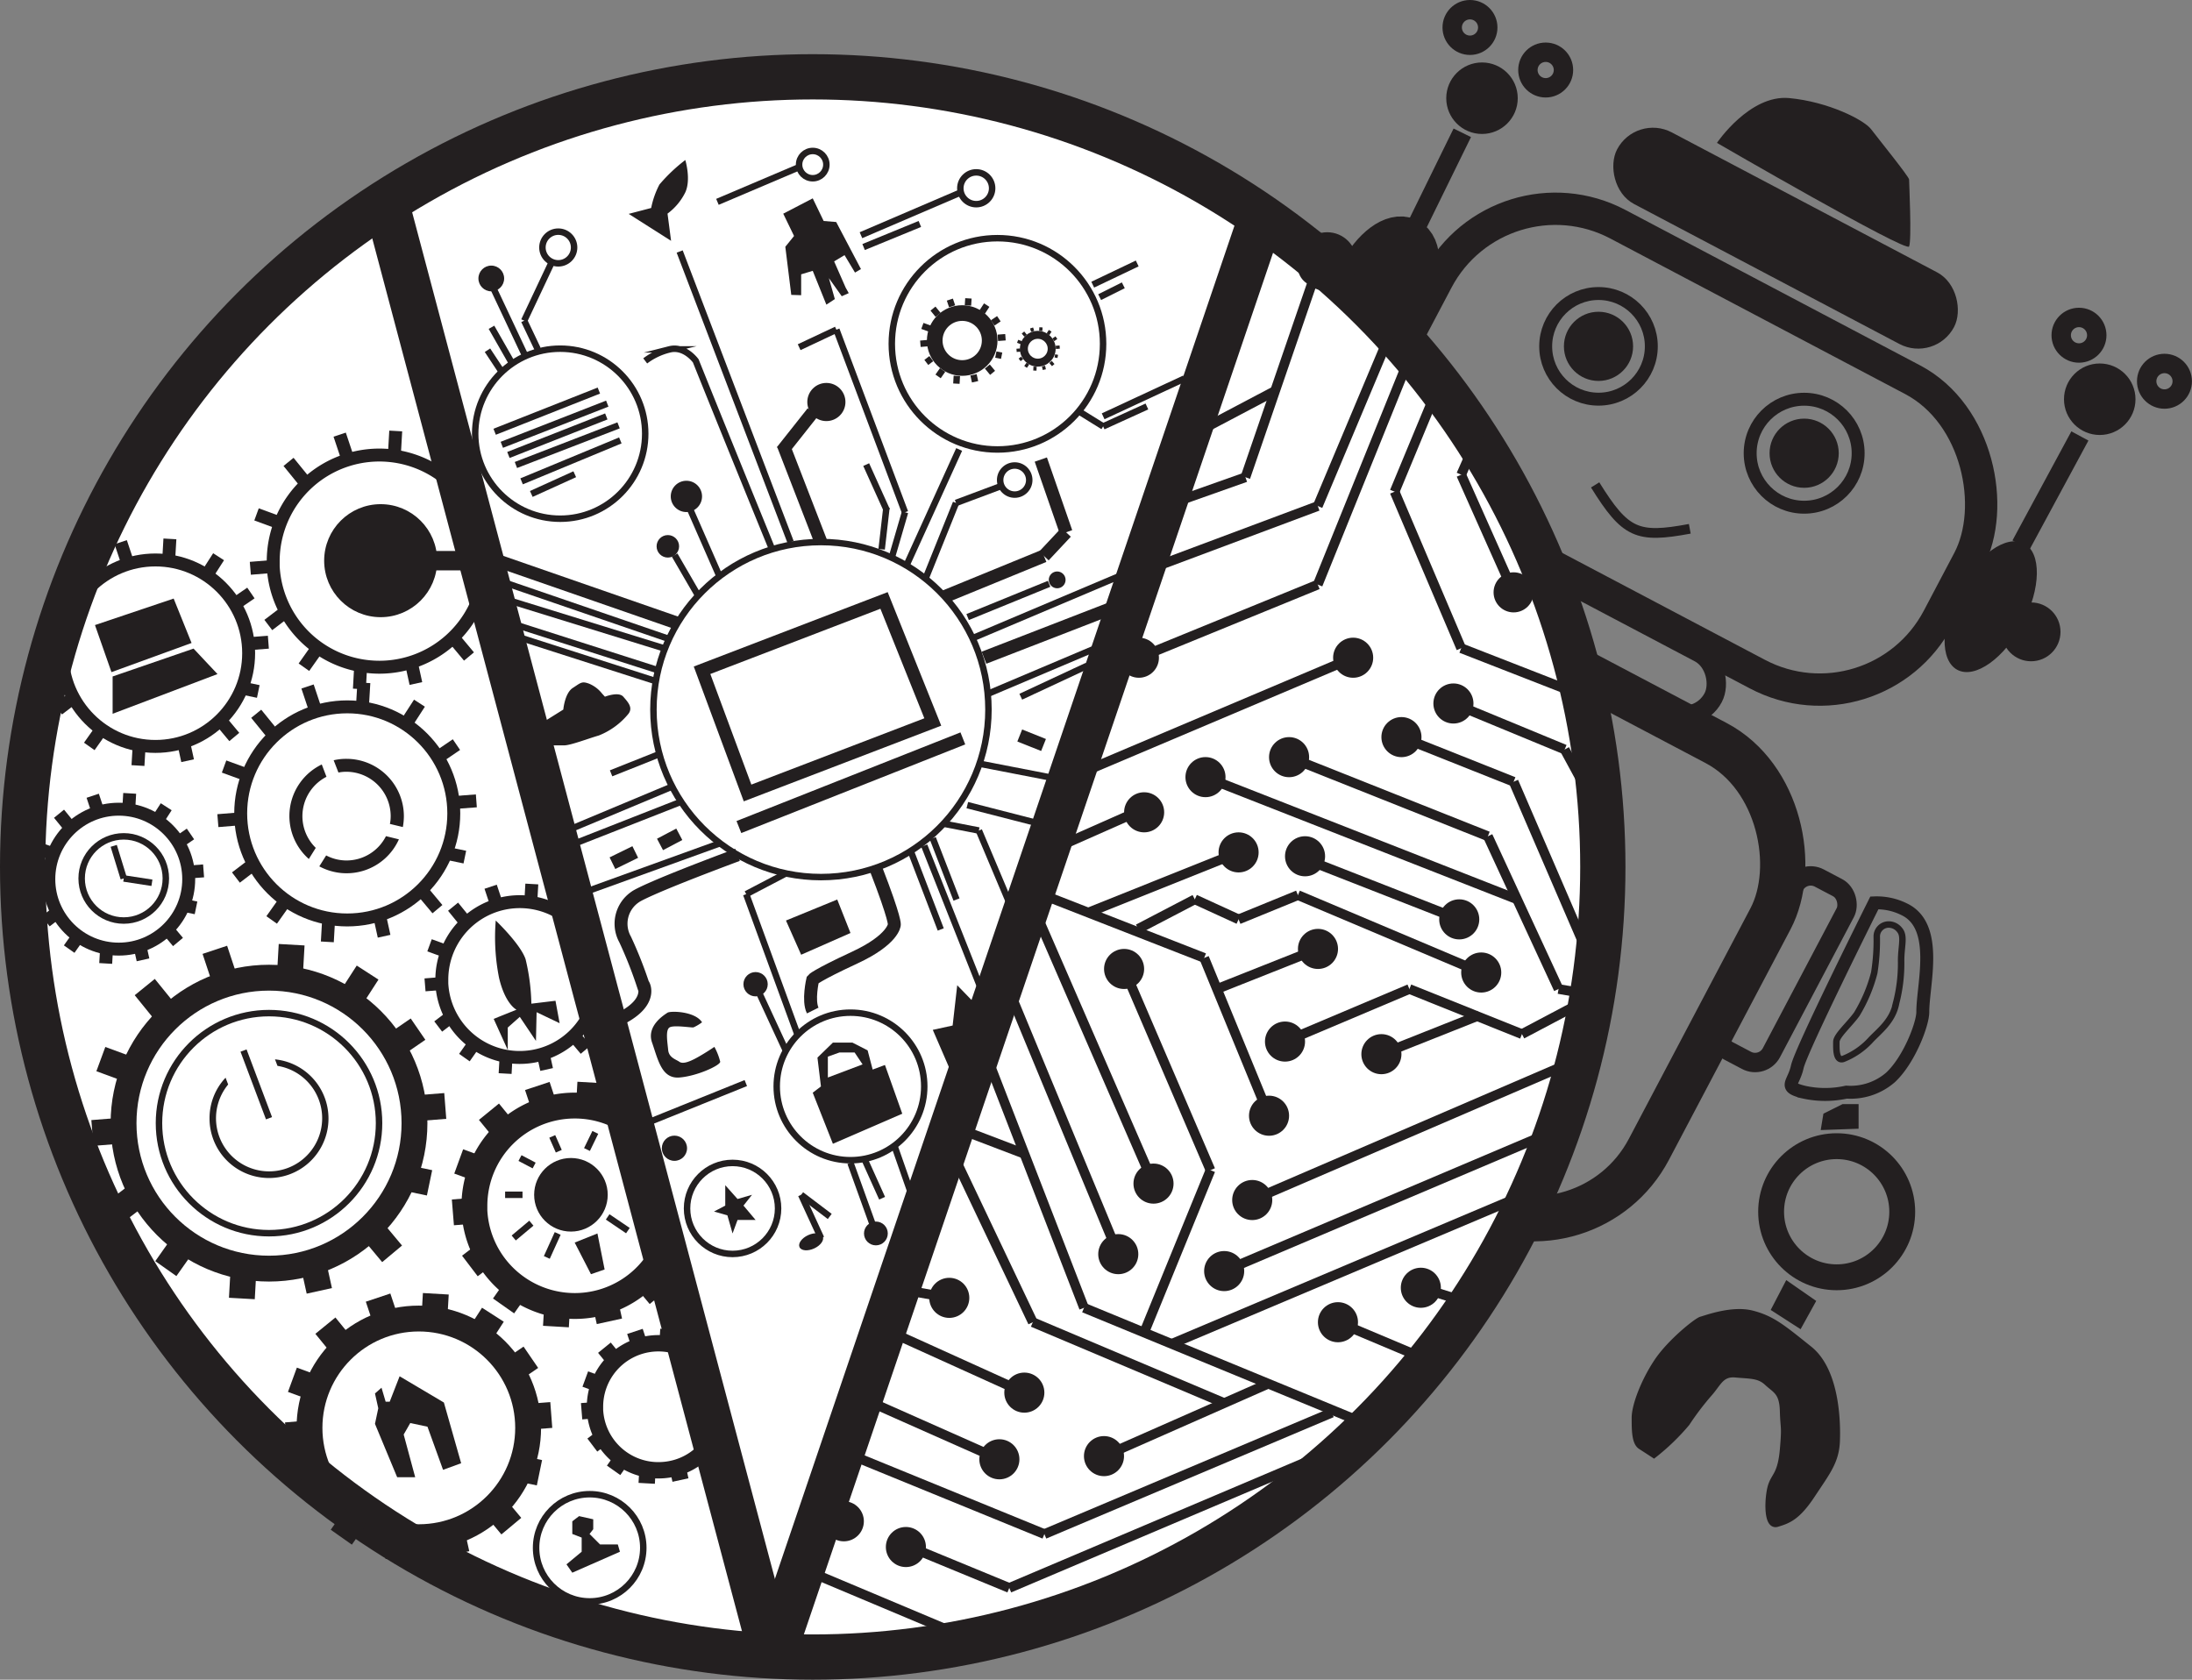 <svg xmlns="http://www.w3.org/2000/svg" viewBox="0 0 339.05 259.8"><rect x="0" y="0" width="339.05" height="259.8" fill="#808080" stroke="none"/><defs><style>.cls-1,.cls-11,.cls-12,.cls-13,.cls-14,.cls-16,.cls-17,.cls-18,.cls-3,.cls-5,.cls-6,.cls-7,.cls-9{fill:none;}.cls-1,.cls-10,.cls-11,.cls-12,.cls-13,.cls-14,.cls-16,.cls-17,.cls-18,.cls-2,.cls-3,.cls-5,.cls-6,.cls-7,.cls-8,.cls-9{stroke:#231f20;stroke-miterlimit:10;}.cls-1{stroke-width:5px;}.cls-2,.cls-4,.cls-8{fill:#231f20;}.cls-3{stroke-width:4px;}.cls-6{stroke-width:2px;}.cls-7{stroke-width:3px;}.cls-10,.cls-8,.cls-9{stroke-width:7px;}.cls-10,.cls-15{fill:#fff;}.cls-11{stroke-width:1.5px;}.cls-12{stroke-width:1.23px;}.cls-13{stroke-width:0.5px;}.cls-14{stroke-width:2.53px;}.cls-16{stroke-width:1.51px;}.cls-17{stroke-width:2.42px;}.cls-18{stroke-width:0.99px;}</style></defs><g id="Layer_2" data-name="Layer 2"><g id="Layer_1-2" data-name="Layer 1"><rect class="cls-1" x="214.58" y="43.72" width="92.93" height="51.48" rx="20.69" transform="translate(62.55 -113.75) rotate(27.81)"/><path class="cls-2" d="M255.82,225a34.16,34.16,0,0,0,5.06-4.89,42.79,42.79,0,0,1,3.45-4.55c1.44-1.6,1.86-3.21,4.13-3s3.63.09,4.89,1.27,2.37,1.43,2.45,4.38.34,2.11,0,6-1.34,4-1.85,5.65-.76,6.32.92,5.81,3.12-1,5.4-4.46,3.69-5.15,3.82-8.27S284,212,279.85,208.68,274.11,204,271,203.2s-7.16.76-7.84.93-4.8,3.45-6.83,6.49-3.45,6.79-3.45,8.66,0,3.82.92,4.41S255.82,225,255.82,225Z"/><polygon class="cls-2" points="276.47 198.73 274.54 202.44 278.33 204.88 280.27 201.37 276.47 198.73"/><circle class="cls-3" cx="284.09" cy="187.42" r="10.14"/><polygon class="cls-4" points="282.04 172.25 281.62 174.79 287.48 174.58 287.48 170.77 285.01 170.77 282.04 172.25"/><path class="cls-5" d="M292,143a1.85,1.85,0,0,0-1.71,1.88,31.67,31.67,0,0,1-.39,5.59,23.76,23.76,0,0,1-2.71,6.41c-1.16,1.6-3.15,3.32-3.15,4.26s-.11,3,1.05,2.65a11.46,11.46,0,0,0,4.2-2.87c1.27-1.39,3.48-2.93,4-5.81a24.28,24.28,0,0,0,.77-6.25c-.05-2.38.61-4-.22-5A2.14,2.14,0,0,0,292,143Z"/><path class="cls-6" d="M289.92,139.65S278.58,162.34,278,165s-2.27,3.1,1,3.92a15.24,15.24,0,0,0,6.6,0,9.41,9.41,0,0,0,6.81-2.27c2.89-2.68,5-8.25,5-10.11,0-4.29,2.59-13.31-2.89-15.91A9.51,9.51,0,0,0,289.92,139.65Z"/><rect class="cls-7" x="271.33" y="134.8" width="8.9" height="30.2" rx="2.85" transform="translate(101.78 -111.34) rotate(27.81)"/><circle class="cls-7" cx="334.79" cy="58.97" r="2.75"/><circle class="cls-7" cx="321.57" cy="51.85" r="2.75"/><circle class="cls-4" cx="324.78" cy="61.75" r="5.53"/><circle class="cls-4" cx="314.16" cy="97.73" r="4.55"/><line class="cls-7" x1="312.6" y1="84.3" x2="321.71" y2="67.43"/><ellipse class="cls-4" cx="307.91" cy="93.82" rx="11.05" ry="5.58" transform="translate(81.28 322.41) rotate(-62.19)"/><rect class="cls-7" x="223.81" y="92.56" width="43.71" height="10.29" rx="5.15" transform="translate(73.95 -103.32) rotate(27.81)"/><rect class="cls-4" x="246.73" y="30.57" width="58.92" height="12.52" rx="6.26" transform="translate(49.08 -124.59) rotate(27.81)"/><circle class="cls-7" cx="227.37" cy="4.25" r="2.75"/><circle class="cls-7" cx="239.08" cy="10.83" r="2.75"/><line class="cls-7" x1="219.1" y1="34.98" x2="226.18" y2="20.54"/><circle class="cls-4" cx="229.23" cy="15.19" r="5.53"/><ellipse class="cls-8" cx="214.07" cy="44.33" rx="7.98" ry="4.03" transform="translate(78.31 215.68) rotate(-63.31)"/><rect class="cls-9" x="182.55" y="99.38" width="86.93" height="80.55" rx="20.12" transform="translate(91.25 -89.31) rotate(27.81)"/><circle class="cls-10" cx="125.71" cy="134.09" r="122.21"/><polyline class="cls-9" points="59.7 31.22 71.87 77.05 74.96 88.7 76.21 93.41 88.39 139.3 89.56 143.7 92.23 153.76 92.91 156.3 97.46 173.45 97.48 173.54 102.76 193.44 106.95 209.23 110.44 222.37 119.45 256.3"/><line class="cls-9" x1="195.12" y1="33.49" x2="119.45" y2="256.3"/><circle class="cls-4" cx="205.29" cy="40.47" r="4.55"/><circle class="cls-4" cx="193.69" cy="185.61" r="3.1"/><circle class="cls-4" cx="178.42" cy="183.07" r="3.1"/><circle class="cls-4" cx="172.97" cy="193.98" r="3.1"/><circle class="cls-4" cx="189.35" cy="196.6" r="3.1"/><circle class="cls-4" cx="206.95" cy="204.51" r="3.1"/><circle class="cls-4" cx="219.77" cy="199.18" r="3.1"/><circle class="cls-4" cx="158.44" cy="215.4" r="3.1"/><circle class="cls-4" cx="170.76" cy="225.22" r="3.1"/><circle class="cls-4" cx="154.58" cy="225.71" r="3.1"/><circle class="cls-4" cx="140.12" cy="239.28" r="3.1"/><circle class="cls-4" cx="130.52" cy="235.3" r="3.1"/><circle class="cls-4" cx="146.83" cy="200.74" r="3.1"/><circle class="cls-4" cx="196.29" cy="172.57" r="3.1"/><circle class="cls-4" cx="173.87" cy="149.87" r="3.1"/><circle class="cls-4" cx="198.76" cy="161.1" r="3.1"/><circle class="cls-4" cx="213.67" cy="163.05" r="3.1"/><circle class="cls-4" cx="203.86" cy="146.77" r="3.1"/><circle class="cls-4" cx="229.11" cy="150.42" r="3.1"/><circle class="cls-4" cx="225.71" cy="142.2" r="3.1"/><circle class="cls-4" cx="201.86" cy="132.44" r="3.1"/><circle class="cls-4" cx="191.58" cy="131.84" r="3.1"/><circle class="cls-4" cx="176.97" cy="125.64" r="3.1"/><circle class="cls-4" cx="186.46" cy="120.2" r="3.1"/><circle class="cls-4" cx="199.39" cy="117.11" r="3.1"/><circle class="cls-4" cx="216.77" cy="114.01" r="3.1"/><circle class="cls-4" cx="224.81" cy="108.81" r="3.1"/><circle class="cls-4" cx="209.3" cy="101.73" r="3.1"/><circle class="cls-4" cx="234.12" cy="91.62" r="3.1"/><circle class="cls-4" cx="203.83" cy="41.23" r="3.1"/><circle class="cls-4" cx="176.16" cy="101.73" r="3.1"/><line class="cls-11" x1="126.82" y1="243.79" x2="148.46" y2="252.89"/><line class="cls-11" x1="141.94" y1="239.77" x2="156.11" y2="245.61"/><line class="cls-11" x1="203.03" y1="225.71" x2="156.11" y2="245.61"/><line class="cls-11" x1="206" y1="218.5" x2="161.54" y2="237.28"/><line class="cls-11" x1="133.23" y1="225.71" x2="161.54" y2="237.28"/><line class="cls-11" x1="167.67" y1="202.28" x2="211.07" y2="220.15"/><line class="cls-11" x1="196.18" y1="214.01" x2="170.76" y2="225.22"/><line class="cls-11" x1="137.64" y1="205.98" x2="158.44" y2="215.4"/><line class="cls-11" x1="134.48" y1="216.79" x2="154.58" y2="225.71"/><line class="cls-11" x1="146.83" y1="200.74" x2="140.89" y2="199.7"/><line class="cls-11" x1="147.39" y1="178.5" x2="159.75" y2="204.51"/><line class="cls-11" x1="189.37" y1="217.02" x2="159.75" y2="204.51"/><line class="cls-11" x1="152.38" y1="162.8" x2="167.67" y2="202.28"/><line class="cls-11" x1="147.32" y1="174.22" x2="158.44" y2="178.46"/><line class="cls-11" x1="172.97" y1="193.98" x2="155.73" y2="152.36"/><line class="cls-11" x1="178.42" y1="183.07" x2="160.02" y2="140.77"/><line class="cls-11" x1="173.87" y1="149.87" x2="187.23" y2="180.99"/><line class="cls-11" x1="176.97" y1="206.11" x2="187.23" y2="180.99"/><line class="cls-11" x1="196.29" y1="172.57" x2="186.26" y2="148.16"/><line class="cls-11" x1="160.02" y1="137.91" x2="186.26" y2="148.16"/><line class="cls-11" x1="222.87" y1="211.21" x2="206.95" y2="204.51"/><line class="cls-11" x1="229.74" y1="202.28" x2="219.77" y2="199.18"/><line class="cls-11" x1="237.29" y1="184.18" x2="181.23" y2="207.86"/><line class="cls-11" x1="189.35" y1="196.6" x2="243.1" y2="173.8"/><line class="cls-11" x1="193.69" y1="185.61" x2="246.06" y2="163.05"/><line class="cls-11" x1="198.76" y1="161.1" x2="218" y2="152.97"/><line class="cls-11" x1="213.67" y1="163.05" x2="228.81" y2="157.04"/><line class="cls-11" x1="218" y1="152.97" x2="235.41" y2="159.95"/><line class="cls-11" x1="246.74" y1="153.96" x2="235.41" y2="159.95"/><line class="cls-11" x1="230.14" y1="129.34" x2="241.07" y2="152.97"/><line class="cls-11" x1="246.74" y1="153.96" x2="241.07" y2="152.97"/><line class="cls-11" x1="199.39" y1="117.11" x2="230.14" y2="129.34"/><line class="cls-11" x1="200.76" y1="132.44" x2="225.71" y2="142.2"/><line class="cls-11" x1="186.46" y1="120.2" x2="234.66" y2="139.1"/><line class="cls-11" x1="191.58" y1="131.84" x2="168.33" y2="141.15"/><line class="cls-11" x1="176.05" y1="143.67" x2="184.81" y2="139.1"/><line class="cls-11" x1="191.58" y1="142.2" x2="184.81" y2="139.1"/><line class="cls-11" x1="200.76" y1="138.45" x2="191.58" y2="142.2"/><line class="cls-11" x1="229.11" y1="150.42" x2="200.76" y2="138.45"/><line class="cls-11" x1="203.86" y1="146.77" x2="188.23" y2="152.97"/><line class="cls-11" x1="176.97" y1="125.09" x2="161.72" y2="131.84"/><line class="cls-11" x1="209.3" y1="101.73" x2="165.67" y2="120.2"/><line class="cls-11" x1="216.77" y1="114.01" x2="234.12" y2="120.91"/><line class="cls-11" x1="246.85" y1="150.42" x2="234.12" y2="120.91"/><line class="cls-11" x1="249.3" y1="129.34" x2="242.02" y2="115.92"/><line class="cls-11" x1="224.81" y1="108.81" x2="242.02" y2="115.92"/><line class="cls-11" x1="176.16" y1="101.73" x2="203.83" y2="90.42"/><line class="cls-11" x1="218" y1="55.34" x2="203.83" y2="90.42"/><line class="cls-11" x1="216.25" y1="48.73" x2="203.83" y2="78.27"/><line class="cls-11" x1="176.43" y1="88.52" x2="203.83" y2="78.27"/><line class="cls-11" x1="203.83" y1="41.23" x2="192.64" y2="73.82"/><line class="cls-11" x1="180.07" y1="78.27" x2="192.64" y2="73.82"/><line class="cls-11" x1="184.95" y1="66.94" x2="197.23" y2="60.46"/><line class="cls-11" x1="223.4" y1="57.53" x2="215.71" y2="76.05"/><line class="cls-11" x1="226.01" y1="100.26" x2="215.71" y2="76.05"/><line class="cls-11" x1="247.93" y1="108.81" x2="226.01" y2="100.26"/><line class="cls-11" x1="228.93" y1="66.79" x2="226.01" y2="73.42"/><line class="cls-11" x1="234.12" y1="91.62" x2="226.01" y2="73.42"/><polygon class="cls-4" points="95.89 240.01 88.52 243.25 87.62 241.96 89.97 240.01 89.97 237.82 88.52 237.26 88.52 235.3 89.57 234.5 91.76 234.99 91.76 236.53 91.19 237.26 92.81 238.88 95.56 238.88 95.89 240.01"/><polygon class="cls-4" points="62.44 221.88 64.22 228.48 61.43 228.48 58 220.23 58.51 217.82 58 215.53 59.01 214.64 59.65 216.8 60.28 216.8 61.81 212.87 68.66 216.93 71.33 226.32 68.53 227.34 66.12 220.67 63.46 220.1 62.44 221.88"/><circle class="cls-4" cx="88.31" cy="184.8" r="5.69"/><polygon class="cls-4" points="88.89 192.19 91.41 197.08 93.52 196.35 92.41 190.78 88.89 192.19"/><line class="cls-5" x1="86.26" y1="190.78" x2="84.58" y2="194.49"/><line class="cls-5" x1="82.19" y1="189.19" x2="79.46" y2="191.48"/><line class="cls-5" x1="80.82" y1="184.8" x2="78.13" y2="184.8"/><line class="cls-5" x1="82.62" y1="180.27" x2="80.43" y2="179.12"/><line class="cls-5" x1="86.43" y1="178.06" x2="85.42" y2="175.77"/><line class="cls-5" x1="90.79" y1="177.8" x2="92.08" y2="175.15"/><line class="cls-5" x1="93.99" y1="188.22" x2="97.12" y2="190.34"/><path class="cls-4" d="M42.52,163.81l.4,1.05a8.21,8.21,0,1,1-7.63,2.88l-.4-1.05A9.12,9.12,0,0,0,32.41,173a9.2,9.2,0,1,0,10.11-9.15Z"/><line class="cls-5" x1="37.67" y1="162.49" x2="41.61" y2="172.96"/><path class="cls-4" d="M78.54,158.93v3.47l-2.18-4.81,3.53-1.42s-1.74-.83-2.7-4.93a32,32,0,0,1-.51-8.86s3.85,3.66,4.62,6a32,32,0,0,1,.89,6.86l3.73-.45.64,3.47L83,156.56,82.9,161l-2.5-3.72Z"/><path class="cls-4" d="M50.49,120.13l-.72-1.89a8.85,8.85,0,0,0-2,14.62l1.07-1.72a6.85,6.85,0,0,1,1.67-11Zm3.12-2.76a8.47,8.47,0,0,0-2,.22l.74,1.9a6.08,6.08,0,0,1,1.22-.12,6.87,6.87,0,0,1,6.86,6.86,6.06,6.06,0,0,1-.12,1.21l2,.48a9.4,9.4,0,0,0,.16-1.69A8.88,8.88,0,0,0,53.61,117.37Zm0,15.72a6.75,6.75,0,0,1-3.16-.78L49.39,134a8.86,8.86,0,0,0,12.31-4.18l-2-.49A6.84,6.84,0,0,1,53.61,133.09Z"/><circle class="cls-5" cx="19.14" cy="135.87" r="6.51"/><line class="cls-5" x1="17.59" y1="130.83" x2="19.14" y2="135.87"/><line class="cls-5" x1="23.5" y1="136.54" x2="19.14" y2="135.87"/><circle class="cls-2" cx="58.88" cy="86.72" r="8.24"/><circle class="cls-5" cx="41.61" cy="173.72" r="17.02"/><circle class="cls-3" cx="41.61" cy="173.72" r="22.5"/><line class="cls-3" x1="68.87" y1="171.06" x2="64" y2="171.44"/><line class="cls-3" x1="64.66" y1="159.18" x2="60.74" y2="161.87"/><line class="cls-3" x1="56.86" y1="150.43" x2="53.97" y2="154.91"/><line class="cls-3" x1="45.11" y1="146.12" x2="44.85" y2="150.69"/><line class="cls-3" x1="33.23" y1="146.91" x2="34.66" y2="151.22"/><line class="cls-3" x1="22.39" y1="152.67" x2="25.65" y2="156.69"/><line class="cls-3" x1="15.6" y1="163.81" x2="20.6" y2="165.65"/><line class="cls-3" x1="14.29" y1="175.24" x2="19.14" y2="174.85"/><line class="cls-3" x1="18.1" y1="187.26" x2="21.32" y2="184.8"/><line class="cls-3" x1="25.65" y1="196.22" x2="28.59" y2="192.06"/><line class="cls-3" x1="37.41" y1="200.84" x2="37.69" y2="195.87"/><line class="cls-3" x1="49.39" y1="199.66" x2="48.4" y2="195.17"/><line class="cls-3" x1="60.65" y1="193.93" x2="57.26" y2="189.87"/><line class="cls-3" x1="66.44" y1="182.95" x2="62.7" y2="182.17"/><circle class="cls-3" cx="64.78" cy="220.85" r="16.91"/><line class="cls-3" x1="85.27" y1="218.86" x2="81.61" y2="219.14"/><line class="cls-3" x1="82.11" y1="209.93" x2="79.16" y2="211.95"/><line class="cls-3" x1="76.24" y1="203.35" x2="74.07" y2="206.72"/><line class="cls-3" x1="67.41" y1="200.11" x2="67.21" y2="203.55"/><line class="cls-3" x1="58.48" y1="200.7" x2="59.56" y2="203.94"/><line class="cls-3" x1="50.33" y1="205.04" x2="52.79" y2="208.06"/><line class="cls-3" x1="45.23" y1="213.41" x2="48.99" y2="214.79"/><line class="cls-3" x1="44.25" y1="222" x2="47.89" y2="221.7"/><line class="cls-3" x1="47.11" y1="231.03" x2="49.53" y2="229.18"/><line class="cls-3" x1="52.79" y1="237.76" x2="54.99" y2="234.64"/><line class="cls-3" x1="61.62" y1="241.23" x2="61.83" y2="237.5"/><line class="cls-3" x1="70.63" y1="240.35" x2="69.88" y2="236.98"/><line class="cls-3" x1="79.09" y1="236.05" x2="76.54" y2="232.99"/><line class="cls-3" x1="83.44" y1="227.79" x2="80.63" y2="227.21"/><path class="cls-3" d="M102.76,193.44A15.49,15.49,0,0,1,88.9,202a15.55,15.55,0,0,1-9-2.87,15.48,15.48,0,0,1-6.52-11.87c0-.26,0-.52,0-.78A15.51,15.51,0,0,1,88.9,171a15.42,15.42,0,0,1,8.52,2.55l.06,0Z"/><polyline class="cls-3" points="97.42 173.5 97.46 173.45 97.46 173.44"/><line class="cls-3" x1="91.31" y1="167.43" x2="91.13" y2="170.59"/><line class="cls-3" x1="83.11" y1="167.97" x2="84.1" y2="170.95"/><line class="cls-3" x1="75.63" y1="171.95" x2="77.89" y2="174.72"/><line class="cls-3" x1="70.95" y1="179.64" x2="74.4" y2="180.9"/><line class="cls-3" x1="70.05" y1="187.52" x2="73.39" y2="187.25"/><line class="cls-3" x1="72.68" y1="195.81" x2="74.9" y2="194.12"/><line class="cls-3" x1="77.89" y1="201.99" x2="79.91" y2="199.12"/><line class="cls-3" x1="85.99" y1="205.18" x2="86.19" y2="201.76"/><line class="cls-3" x1="94.26" y1="204.37" x2="93.58" y2="201.27"/><line class="cls-3" x1="102.03" y1="200.42" x2="99.7" y2="197.62"/><path class="cls-6" d="M92.23,153.76a12.06,12.06,0,0,1-23.89-1.64c0-.2,0-.4,0-.6a12.06,12.06,0,0,1,21.24-7.82Z"/><line class="cls-6" x1="88.39" y1="139.3" x2="87" y2="141.44"/><line class="cls-6" x1="82.26" y1="136.73" x2="82.12" y2="139.18"/><line class="cls-6" x1="75.89" y1="137.15" x2="76.66" y2="139.46"/><line class="cls-6" x1="70.08" y1="140.24" x2="71.83" y2="142.39"/><line class="cls-6" x1="66.44" y1="146.21" x2="69.12" y2="147.19"/><line class="cls-6" x1="65.74" y1="152.33" x2="68.34" y2="152.12"/><line class="cls-6" x1="67.78" y1="158.77" x2="69.5" y2="157.46"/><line class="cls-6" x1="71.83" y1="163.58" x2="73.4" y2="161.35"/><line class="cls-6" x1="78.13" y1="166.05" x2="78.28" y2="163.39"/><line class="cls-6" x1="84.55" y1="165.42" x2="84.02" y2="163.02"/><line class="cls-6" x1="90.59" y1="162.35" x2="88.77" y2="160.18"/><line class="cls-6" x1="92.91" y1="156.3" x2="91.69" y2="156.05"/><circle class="cls-6" cx="53.71" cy="125.81" r="16.48"/><line class="cls-6" x1="73.68" y1="123.87" x2="70.11" y2="124.14"/><line class="cls-6" x1="70.6" y1="115.17" x2="67.72" y2="117.13"/><line class="cls-6" x1="64.88" y1="108.76" x2="62.76" y2="112.04"/><line class="cls-6" x1="56.28" y1="105.6" x2="56.08" y2="108.95"/><line class="cls-6" x1="47.57" y1="106.18" x2="48.62" y2="109.33"/><line class="cls-6" x1="39.63" y1="110.4" x2="42.02" y2="113.34"/><line class="cls-6" x1="34.66" y1="118.56" x2="38.33" y2="119.9"/><line class="cls-6" x1="33.7" y1="126.93" x2="37.25" y2="126.64"/><line class="cls-6" x1="36.49" y1="135.73" x2="38.85" y2="133.93"/><line class="cls-6" x1="42.02" y1="142.29" x2="44.17" y2="139.25"/><line class="cls-6" x1="50.63" y1="145.68" x2="50.84" y2="142.04"/><line class="cls-6" x1="59.41" y1="144.81" x2="58.69" y2="141.53"/><line class="cls-6" x1="67.66" y1="140.62" x2="65.18" y2="137.65"/><line class="cls-6" x1="71.9" y1="132.57" x2="69.16" y2="132"/><circle class="cls-12" cx="160.52" cy="53.94" r="2.15"/><line class="cls-13" x1="163.91" y1="53.68" x2="163.31" y2="53.73"/><line class="cls-13" x1="163.4" y1="52.23" x2="162.92" y2="52.56"/><line class="cls-13" x1="162.44" y1="51.16" x2="162.09" y2="51.71"/><line class="cls-13" x1="161.01" y1="50.63" x2="160.98" y2="51.19"/><line class="cls-13" x1="159.56" y1="50.73" x2="159.73" y2="51.25"/><line class="cls-13" x1="158.23" y1="51.43" x2="158.63" y2="51.92"/><line class="cls-13" x1="157.4" y1="52.79" x2="158.01" y2="53.02"/><line class="cls-13" x1="157.24" y1="54.19" x2="157.84" y2="54.14"/><line class="cls-13" x1="157.71" y1="55.66" x2="158.1" y2="55.36"/><line class="cls-13" x1="158.63" y1="56.75" x2="158.99" y2="56.24"/><line class="cls-13" x1="160.07" y1="57.32" x2="160.1" y2="56.71"/><line class="cls-13" x1="161.53" y1="57.17" x2="161.41" y2="56.62"/><line class="cls-13" x1="162.91" y1="56.47" x2="162.49" y2="55.98"/><line class="cls-13" x1="163.61" y1="55.13" x2="163.16" y2="55.04"/><circle class="cls-6" cx="18.37" cy="135.98" r="10.82"/><line class="cls-6" x1="31.49" y1="134.7" x2="29.14" y2="134.88"/><line class="cls-6" x1="29.46" y1="128.99" x2="27.58" y2="130.28"/><line class="cls-6" x1="25.71" y1="124.78" x2="24.32" y2="126.94"/><line class="cls-6" x1="20.06" y1="122.71" x2="19.93" y2="124.91"/><line class="cls-6" x1="14.34" y1="123.08" x2="15.03" y2="125.16"/><line class="cls-6" x1="9.13" y1="125.86" x2="10.7" y2="127.79"/><line class="cls-6" x1="5.86" y1="131.22" x2="8.27" y2="132.1"/><line class="cls-6" x1="5.23" y1="136.71" x2="7.57" y2="136.52"/><line class="cls-6" x1="7.07" y1="142.49" x2="8.61" y2="141.31"/><line class="cls-6" x1="10.7" y1="146.8" x2="12.11" y2="144.8"/><line class="cls-6" x1="16.35" y1="149.02" x2="16.49" y2="146.64"/><line class="cls-6" x1="22.12" y1="148.46" x2="21.64" y2="146.3"/><line class="cls-6" x1="27.53" y1="145.7" x2="25.9" y2="143.75"/><line class="cls-6" x1="30.32" y1="140.42" x2="28.52" y2="140.05"/><circle class="cls-6" cx="24.04" cy="101.03" r="14.42"/><line class="cls-6" x1="41.51" y1="99.33" x2="38.38" y2="99.57"/><line class="cls-6" x1="38.81" y1="91.72" x2="36.3" y2="93.44"/><line class="cls-6" x1="33.81" y1="86.11" x2="31.96" y2="88.99"/><line class="cls-6" x1="26.28" y1="83.35" x2="26.11" y2="86.28"/><line class="cls-6" x1="18.67" y1="83.86" x2="19.59" y2="86.62"/><line class="cls-6" x1="11.72" y1="87.55" x2="13.81" y2="90.13"/><line class="cls-6" x1="7.37" y1="94.69" x2="10.58" y2="95.86"/><line class="cls-6" x1="6.54" y1="102.01" x2="9.64" y2="101.76"/><line class="cls-6" x1="8.98" y1="109.71" x2="11.04" y2="108.14"/><line class="cls-6" x1="13.81" y1="115.45" x2="15.69" y2="112.79"/><line class="cls-6" x1="21.34" y1="118.41" x2="21.53" y2="115.23"/><line class="cls-6" x1="29.02" y1="117.66" x2="28.39" y2="114.78"/><line class="cls-6" x1="36.24" y1="113.99" x2="34.07" y2="111.39"/><line class="cls-6" x1="39.95" y1="106.95" x2="37.55" y2="106.45"/><line class="cls-7" x1="74.43" y1="86.72" x2="58.88" y2="86.72"/><polygon class="cls-4" points="14.69 96.68 17.24 103.96 29.63 99.45 26.86 92.58 14.69 96.68"/><polygon class="cls-4" points="17.42 104.63 17.42 110.4 33.64 104.26 29.94 100.32 17.42 104.63"/><path class="cls-6" d="M75,88.7a16.44,16.44,0,0,1-16.31,14.5,16.81,16.81,0,0,1-2.86-.25A16.42,16.42,0,0,1,42.26,87.61c0-.27,0-.54,0-.82a16.42,16.42,0,0,1,29.63-9.74Z"/><line class="cls-6" x1="69.78" y1="69.8" x2="67.67" y2="73.07"/><line class="cls-6" x1="61.21" y1="66.66" x2="61.02" y2="69.99"/><line class="cls-6" x1="52.54" y1="67.23" x2="53.59" y2="70.37"/><line class="cls-6" x1="44.63" y1="71.44" x2="47.01" y2="74.37"/><line class="cls-6" x1="39.68" y1="79.56" x2="43.33" y2="80.9"/><line class="cls-6" x1="38.72" y1="87.9" x2="42.26" y2="87.61"/><line class="cls-6" x1="41.5" y1="96.67" x2="43.85" y2="94.88"/><line class="cls-6" x1="47.01" y1="103.2" x2="49.15" y2="100.17"/><line class="cls-6" x1="55.59" y1="106.57" x2="55.79" y2="102.95"/><line class="cls-6" x1="64.33" y1="105.72" x2="63.61" y2="102.44"/><line class="cls-6" x1="72.54" y1="101.54" x2="70.07" y2="98.58"/><line class="cls-6" x1="76.76" y1="93.52" x2="74.04" y2="92.96"/><circle class="cls-5" cx="91.21" cy="239.4" r="8.29"/><path class="cls-14" d="M110.44,222.37a9.73,9.73,0,0,1-5.62,4.59h0a10,10,0,0,1-3,.45,9.63,9.63,0,0,1-1.71-.15,9.82,9.82,0,0,1-8.08-9.16c0-.16,0-.33,0-.5A9.81,9.81,0,0,1,107,209.23Z"/><line class="cls-14" x1="103.39" y1="205.59" x2="103.27" y2="207.58"/><line class="cls-14" x1="98.21" y1="205.93" x2="98.83" y2="207.81"/><line class="cls-14" x1="93.49" y1="208.45" x2="94.91" y2="210.2"/><line class="cls-14" x1="90.53" y1="213.3" x2="92.71" y2="214.1"/><line class="cls-14" x1="89.96" y1="218.28" x2="92.07" y2="218.11"/><line class="cls-14" x1="91.62" y1="223.51" x2="93.02" y2="222.45"/><line class="cls-14" x1="94.91" y1="227.42" x2="96.19" y2="225.61"/><line class="cls-14" x1="100.03" y1="229.43" x2="100.15" y2="227.27"/><line class="cls-14" x1="105.25" y1="228.92" x2="104.82" y2="226.96"/><line class="cls-14" x1="110.16" y1="226.42" x2="108.68" y2="224.65"/><circle class="cls-5" cx="113.31" cy="186.91" r="7.04"/><circle class="cls-5" cx="131.55" cy="168.04" r="11.41"/><circle class="cls-5" cx="126.98" cy="109.75" r="25.91"/><circle class="cls-5" cx="86.65" cy="67.08" r="13.15"/><circle class="cls-5" cx="154.28" cy="53.18" r="16.34"/><circle class="cls-5" cx="86.35" cy="38.28" r="2.45"/><circle class="cls-5" cx="125.71" cy="25.46" r="2.11"/><circle class="cls-5" cx="151" cy="29.12" r="2.46"/><polygon class="cls-4" points="122.82 36.5 121.15 33.05 125.71 30.68 127.4 34.18 129.34 34.34 133.17 41.62 132.25 42.16 130.63 39.46 129.02 40.43 130.8 44.48 131.28 45.34 130.2 45.82 128.21 43.02 129.13 46.26 127.82 47.12 125.71 41.89 123.92 42.43 123.92 45.66 122.39 45.61 121.47 38.17 122.82 36.5"/><line class="cls-5" x1="123.61" y1="25.85" x2="110.97" y2="31.22"/><line class="cls-5" x1="148.54" y1="29.79" x2="133.17" y2="36.38"/><line class="cls-5" x1="142.28" y1="34.64" x2="133.58" y2="38.21"/><path class="cls-4" d="M97.24,33.08l3.48-.91A13.44,13.44,0,0,1,102,28.54a25.43,25.43,0,0,1,4-3.79s.92,3,0,5a9.08,9.08,0,0,1-2.75,3.29l.55,4.21Z"/><line class="cls-5" x1="175.9" y1="40.75" x2="169.02" y2="44.03"/><line class="cls-5" x1="173.75" y1="44.13" x2="170.09" y2="45.96"/><line class="cls-5" x1="183.22" y1="58.54" x2="170.63" y2="64.39"/><line class="cls-5" x1="177.4" y1="62.87" x2="170.63" y2="65.95"/><line class="cls-5" x1="167" y1="63.7" x2="170.63" y2="65.95"/><line class="cls-5" x1="148.36" y1="69.52" x2="140.2" y2="87.47"/><line class="cls-5" x1="105.13" y1="38.9" x2="122.29" y2="83.85"/><path class="cls-5" d="M119.45,85c-8.16-20-11.83-29.18-11.83-29.18s-1.7-2.38-4.06-1.78a10.18,10.18,0,0,0-3.76,1.78"/><line class="cls-6" x1="125.71" y1="63.77" x2="120.95" y2="69.78"/><line class="cls-6" x1="126.98" y1="83.85" x2="121.15" y2="68.8"/><line class="cls-5" x1="129.37" y1="50.99" x2="123.61" y2="53.7"/><line class="cls-5" x1="137.93" y1="86.27" x2="139.98" y2="79.23"/><line class="cls-5" x1="129.37" y1="50.99" x2="139.98" y2="79.23"/><line class="cls-5" x1="154.87" y1="75.17" x2="147.87" y2="77.79"/><line class="cls-5" x1="143.15" y1="89.52" x2="147.87" y2="77.79"/><line class="cls-6" x1="160.99" y1="71.08" x2="164.9" y2="82.33"/><line class="cls-6" x1="146.11" y1="92.28" x2="161.47" y2="85.99"/><line class="cls-6" x1="164.9" y1="82.33" x2="161.47" y2="85.99"/><line class="cls-5" x1="106.44" y1="78.07" x2="111.29" y2="89.14"/><line class="cls-5" x1="162.27" y1="90.3" x2="149.67" y2="95.44"/><line class="cls-5" x1="173.06" y1="89.14" x2="150.62" y2="98.63"/><line class="cls-6" x1="172.46" y1="93.88" x2="152.2" y2="101.73"/><line class="cls-5" x1="169.94" y1="100.06" x2="152.88" y2="107.28"/><line class="cls-5" x1="104.35" y1="85.85" x2="107.99" y2="92.13"/><line class="cls-6" x1="74.43" y1="85.85" x2="104.78" y2="96.39"/><line class="cls-5" x1="76.98" y1="89.74" x2="103.48" y2="98.83"/><line class="cls-5" x1="77.82" y1="92.58" x2="102.85" y2="100.32"/><line class="cls-5" x1="79.21" y1="96.45" x2="101.79" y2="103.67"/><line class="cls-5" x1="79.34" y1="98.27" x2="101.45" y2="105.36"/><line class="cls-5" x1="133.98" y1="71.86" x2="137.17" y2="78.93"/><line class="cls-5" x1="136.37" y1="84.96" x2="137.11" y2="78.5"/><line class="cls-5" x1="76.02" y1="43.95" x2="81.26" y2="55.08"/><line class="cls-5" x1="76.02" y1="50.62" x2="79.22" y2="56.23"/><line class="cls-5" x1="75.4" y1="54.17" x2="77.62" y2="57.53"/><line class="cls-5" x1="85.26" y1="40.73" x2="81.08" y2="49.6"/><line class="cls-5" x1="83.17" y1="54" x2="81.08" y2="49.6"/><line class="cls-5" x1="76.51" y1="66.78" x2="92.63" y2="60.41"/><line class="cls-5" x1="77.62" y1="68.8" x2="93.93" y2="62.43"/><line class="cls-5" x1="78.64" y1="70.37" x2="93.78" y2="64.41"/><line class="cls-5" x1="79.8" y1="71.92" x2="95.68" y2="65.79"/><line class="cls-5" x1="80.68" y1="74.45" x2="95.95" y2="68.12"/><line class="cls-5" x1="88.9" y1="73.35" x2="82.18" y2="76.4"/><circle class="cls-4" cx="75.99" cy="43.07" r="1.99"/><circle class="cls-4" cx="127.82" cy="62.18" r="2.95"/><circle class="cls-5" cx="156.95" cy="74.25" r="2.25"/><circle class="cls-4" cx="163.52" cy="89.69" r="1.3"/><circle class="cls-4" cx="106.17" cy="76.78" r="2.42"/><circle class="cls-4" cx="103.3" cy="84.5" r="1.74"/><polygon class="cls-6" points="108.59 103.67 115.63 122.65 144.28 111.67 136.74 92.87 108.59 103.67"/><line class="cls-6" x1="114.29" y1="127.92" x2="148.93" y2="114.21"/><path class="cls-4" d="M84.44,111.43l2.69-1.68s.22-2.54,1.46-3.34,1.38-1.09,2.54-.66a5,5,0,0,1,2,1.53l.44.48s2.11-.84,2.84,0,1.52,1.68.8,2.64a11.29,11.29,0,0,1-4.59,3.36c-1.75.51-4.37,1.53-5.39,1.53h-2Z"/><line class="cls-5" x1="102" y1="116.63" x2="94.52" y2="119.61"/><line class="cls-5" x1="103.96" y1="121.66" x2="87.7" y2="128.46"/><line class="cls-5" x1="105.34" y1="124.01" x2="88.07" y2="130.79"/><line class="cls-5" x1="111.36" y1="130.43" x2="89.58" y2="138.3"/><path class="cls-6" d="M114.08,132.22c-14.75,5.5-15.82,6.51-15.82,6.51a5,5,0,0,0-1.56,6.59,63.85,63.85,0,0,1,2.74,6.91c.11,0,1.64,2.7-3.37,5.27"/><polygon class="cls-4" points="121.57 142.38 129.5 139.13 131.55 144.31 123.92 147.67 121.57 142.38"/><line class="cls-5" x1="121.55" y1="135.09" x2="115.42" y2="138.3"/><line class="cls-5" x1="123.38" y1="160.09" x2="115.42" y2="138.3"/><line class="cls-5" x1="121.57" y1="162.53" x2="117.54" y2="153.82"/><path class="cls-6" d="M135.48,134.36c3.08,7.94,2.85,8.67,2.85,8.67s-.11,2.29-6.14,5.09-6.48,3.4-6.48,3.4-.76,3.25,0,4.78"/><circle class="cls-4" cx="116.87" cy="152.23" r="1.88"/><line class="cls-5" x1="157.89" y1="107.76" x2="168.18" y2="102.96"/><line class="cls-5" x1="151.5" y1="118.12" x2="162.22" y2="120.2"/><line class="cls-5" x1="149.62" y1="124.53" x2="160.8" y2="127.4"/><line class="cls-5" x1="145.95" y1="127.4" x2="151.41" y2="128.46"/><line class="cls-5" x1="157.28" y1="142.38" x2="151.41" y2="128.46"/><line class="cls-5" x1="142.96" y1="130.79" x2="151.75" y2="152.97"/><line class="cls-5" x1="144.28" y1="129.65" x2="147.95" y2="139.13"/><line class="cls-5" x1="140.86" y1="131.62" x2="145.51" y2="143.76"/><polygon class="cls-4" points="150.63 155.04 148.06 152.39 147.35 158.62 144.28 159.29 146.94 165.43 150.63 155.04"/><polygon class="cls-4" points="128.83 176.91 125.71 169.01 126.98 168.04 126.44 163.58 128.83 161.26 131.85 161.26 134.2 162.46 134.98 165.43 136.88 164.72 139.56 172.26 128.83 176.91"/><polygon class="cls-15" points="128.05 166.66 133.42 164.63 132.19 162.79 129.84 162.79 128.05 163.43 128.05 164.63 128.05 166.66"/><path class="cls-4" d="M108.59,158.12c-1.1-1.73-4.9-1.79-5.35-1.48s-3.3,2-2.38,4.62,1.47,5.61,4.21,5.4,6.33-1.87,6.33-2.44a9.58,9.58,0,0,0-.9-2.3s-1.34.92-2.68,1.66-2.25,1-2.75.64-1.61-.62-1.72-1.82-.45-3.09.22-3.49,3.36.06,3.69,0A6.88,6.88,0,0,0,108.59,158.12Z"/><path class="cls-4" d="M112.18,186.47v-3.15l1.9,2.13,2.24-.65L115,186.47l1.87,2.22h-2.79l-.77,2.09c-.26-.93-.53-1.87-.8-2.8l-2.07-.59Z"/><line class="cls-5" x1="123.92" y1="184.8" x2="127" y2="191.5"/><line class="cls-5" x1="128.34" y1="188.15" x2="123.92" y2="184.8"/><ellipse class="cls-4" cx="125.46" cy="192.07" rx="1.98" ry="1.13" transform="translate(-68.84 70.1) rotate(-24.73)"/><line class="cls-5" x1="115.36" y1="167.52" x2="100.68" y2="173.44"/><circle class="cls-4" cx="104.32" cy="177.6" r="1.95"/><circle class="cls-4" cx="135.48" cy="190.78" r="1.84"/><line class="cls-5" x1="131.55" y1="179.87" x2="135.48" y2="190.78"/><line class="cls-5" x1="133.64" y1="179.12" x2="136.44" y2="185.33"/><line class="cls-5" x1="138.34" y1="177.2" x2="140.84" y2="184.35"/><line class="cls-6" x1="94.73" y1="133.51" x2="98.26" y2="131.78"/><line class="cls-6" x1="102.09" y1="130.61" x2="105.07" y2="129.04"/><line class="cls-6" x1="157.73" y1="113.76" x2="161.41" y2="115.23"/><circle class="cls-6" cx="247.25" cy="53.57" r="8.17"/><circle class="cls-6" cx="279.06" cy="70.1" r="8.35"/><circle class="cls-4" cx="247.25" cy="53.57" r="5.35"/><circle class="cls-4" cx="279.06" cy="70.1" r="5.35"/><path class="cls-4" d="M265.57,22.1s5.06-7.5,11.17-6.93,11.6,3.4,12.67,4.81,5.88,7.36,5.88,7.78.43,9.42,0,10.37S265.57,22.1,265.57,22.1Z"/><path class="cls-16" d="M246.73,75c4.7,7.56,6.52,8.3,14.64,6.79"/><circle class="cls-17" cx="148.83" cy="52.67" r="4.25"/><line class="cls-18" x1="155.52" y1="52.16" x2="154.34" y2="52.25"/><line class="cls-18" x1="154.5" y1="49.3" x2="153.55" y2="49.94"/><line class="cls-18" x1="152.62" y1="47.19" x2="151.92" y2="48.27"/><line class="cls-18" x1="149.79" y1="46.15" x2="149.72" y2="47.25"/><line class="cls-18" x1="146.92" y1="46.34" x2="147.27" y2="47.38"/><line class="cls-18" x1="144.31" y1="47.73" x2="145.1" y2="48.7"/><line class="cls-18" x1="142.67" y1="50.41" x2="143.88" y2="50.85"/><line class="cls-18" x1="142.36" y1="53.17" x2="143.53" y2="53.07"/><line class="cls-18" x1="143.28" y1="56.06" x2="144.05" y2="55.47"/><line class="cls-18" x1="145.1" y1="58.22" x2="145.8" y2="57.22"/><line class="cls-18" x1="147.93" y1="59.34" x2="148" y2="58.14"/><line class="cls-18" x1="150.82" y1="59.05" x2="150.58" y2="57.97"/><line class="cls-18" x1="153.53" y1="57.67" x2="152.72" y2="56.69"/><line class="cls-18" x1="154.93" y1="55.02" x2="154.03" y2="54.84"/></g></g></svg>